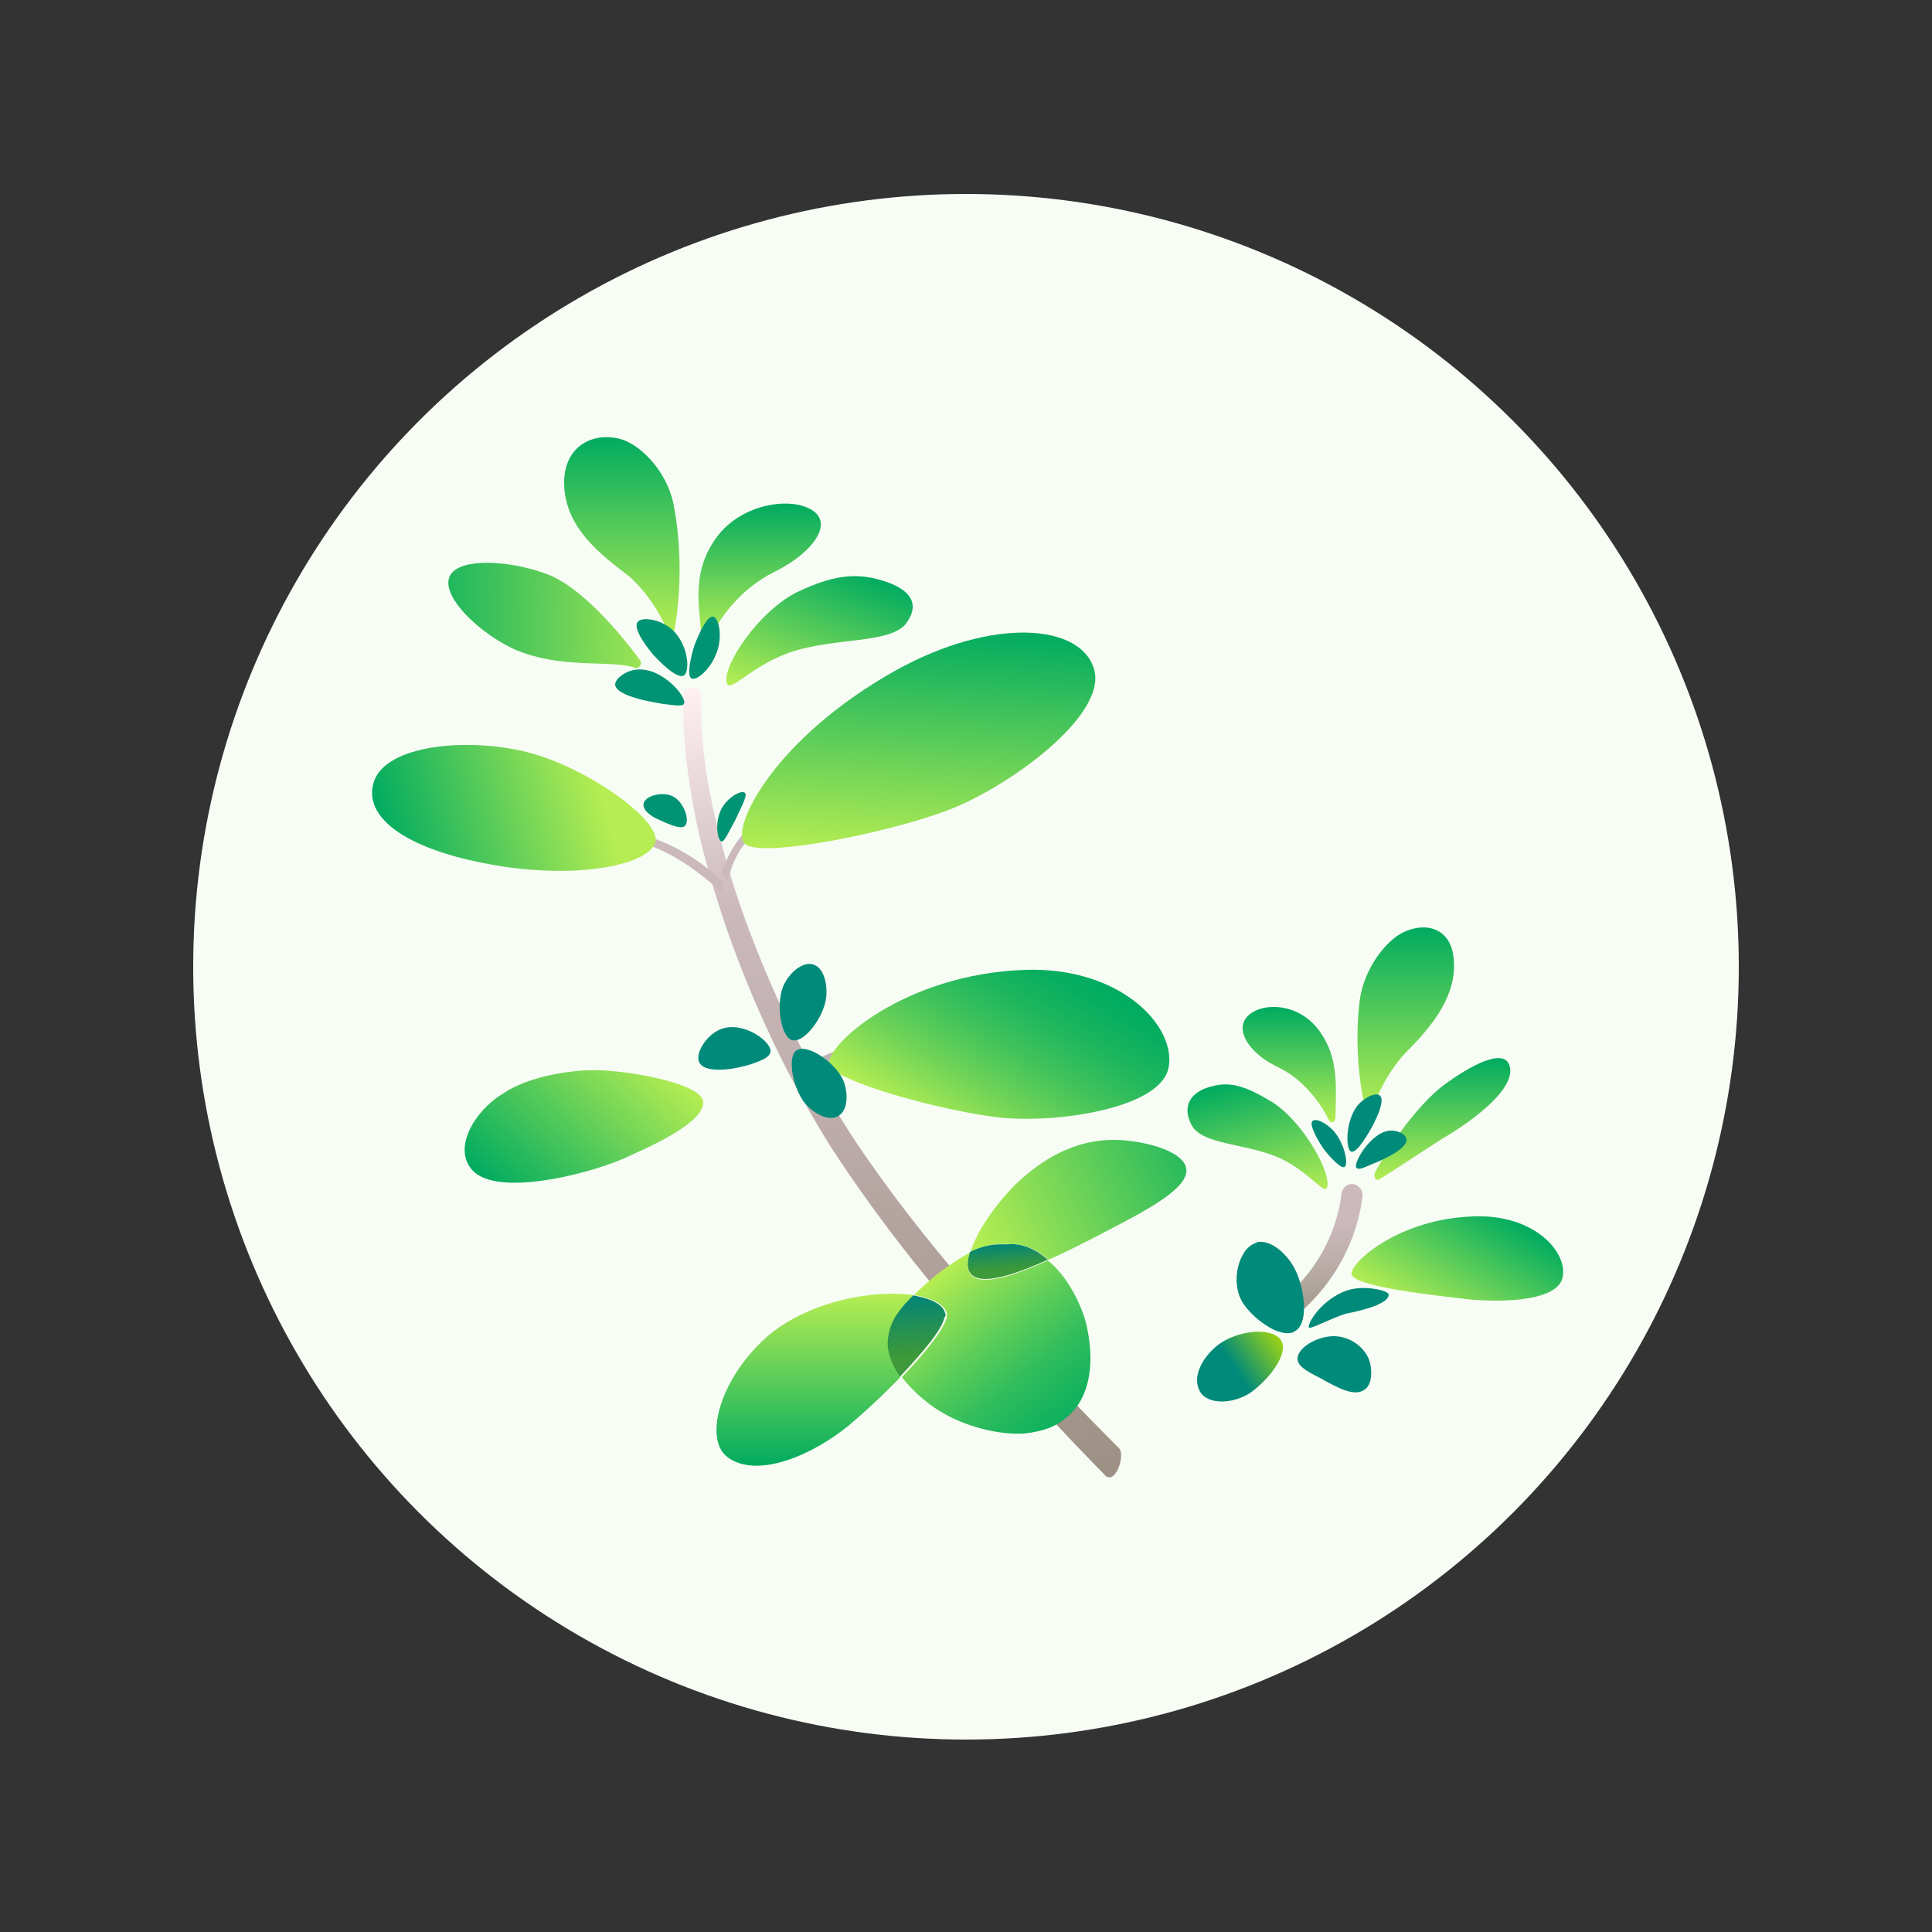 <?xml version="1.0" encoding="utf-8"?>
<!-- Generator: Adobe Illustrator 20.0.0, SVG Export Plug-In . SVG Version: 6.00 Build 0)  -->
<svg version="1.1" xmlns="http://www.w3.org/2000/svg" xmlns:xlink="http://www.w3.org/1999/xlink" x="0px" y="0px"
	 viewBox="0 0 250 250" style="enable-background:new 0 0 250 250;" xml:space="preserve">
<rect x="0" y="0" width="250" height="250" fill="#333333" stroke="none"/>
<style type="text/css">
	.st0{fill:#F7FCF4;}
	.st1{fill:url(#SVGID_1_);}
	.st2{fill:#C4CBC9;}
	.st3{fill:#CBB9BB;}
	.st4{fill:url(#SVGID_2_);}
	.st5{fill:url(#SVGID_3_);}
	.st6{fill:url(#SVGID_4_);}
	.st7{fill:#BDB3B1;}
	.st8{fill:#BFB3B3;}
	.st9{fill:url(#SVGID_5_);}
	.st10{fill:url(#SVGID_6_);}
	.st11{fill:url(#SVGID_7_);}
	.st12{fill:url(#SVGID_8_);}
	.st13{fill:url(#SVGID_9_);}
	.st14{fill:url(#SVGID_10_);}
	.st15{fill:url(#SVGID_11_);}
	.st16{fill:url(#SVGID_12_);}
	.st17{fill:url(#SVGID_13_);}
	.st18{fill:url(#SVGID_14_);}
	.st19{fill:url(#SVGID_15_);}
	.st20{fill:url(#SVGID_16_);}
	.st21{fill:url(#SVGID_17_);}
	.st22{fill:url(#SVGID_18_);}
	.st23{fill:url(#SVGID_19_);}
	.st24{fill:url(#SVGID_20_);}
	.st25{fill:#008A7A;}
	.st26{fill:url(#SVGID_21_);}
	.st27{fill:#009474;}
</style>
<g id="colored_x5F_circles">
	<circle class="st0" cx="125" cy="125.1" r="100"/>
</g>
<g id="icons">
	<g>
		<g>
			<g>
				<linearGradient id="SVGID_1_" gradientUnits="userSpaceOnUse" x1="120.832" y1="192.944" x2="112.492" y2="87.07">
					<stop  offset="0" style="stop-color:#9C8F83"/>
					<stop  offset="4.053758e-02" style="stop-color:#9F9287"/>
					<stop  offset="0.491" style="stop-color:#BFAEAD"/>
					<stop  offset="0.728" style="stop-color:#CBB9BC"/>
					<stop  offset="0.997" style="stop-color:#FFF0F2"/>
				</linearGradient>
				<path class="st1" d="M129.7,171.6c-7-7.7-13.6-15.8-19.4-24.5c-5.6-8.7-10.2-18.1-13.8-27.9c-1.8-4.9-3.2-9.9-4.3-14.9
					c-1-4.7-1.6-9.5-1.5-14.2c0-0.6-0.5-1.2-1.1-1.2c-0.7,0-1.2,0.5-1.2,1.1c-0.1,5,0.5,9.9,1.4,14.8c1,5.2,2.5,10.3,4.2,15.3
					c3.5,10,8,19.6,13.7,28.6c5.8,8.9,12.4,17.2,19.4,25.1c4.8,5.4,10.3,11.4,15.8,17c1.3,1.6,2.8-2.4,1.9-3.4
					C139.6,182.2,134.6,176.9,129.7,171.6z"/>
			</g>
			<g>
				<g>
					<path class="st2" d="M97.4,108l-0.7-0.7c-1.5,1.6-2.6,3.5-3.3,5.6c0.2,0.4,0.5,0.8,0.8,1.1C94.6,111.8,95.7,109.6,97.4,108z"/>
				</g>
				<g>
					<path class="st3" d="M97.4,108l-0.7-0.7c-1.5,1.6-2.6,3.5-3.3,5.6c0.2,0.4,0.5,0.8,0.8,1.1C94.6,111.8,95.7,109.6,97.4,108z"/>
				</g>
			</g>
			<path class="st3" d="M84.6,108.5l-0.3,1c3.1,1.1,6.9,3.8,9.2,6.2l0.1-1.5C91.1,111.7,87.8,109.6,84.6,108.5z"/>
			<g>
				<linearGradient id="SVGID_2_" gradientUnits="userSpaceOnUse" x1="171.044" y1="171.163" x2="169.659" y2="153.585">
					<stop  offset="0" style="stop-color:#9C9783"/>
					<stop  offset="4.053758e-02" style="stop-color:#9F9987"/>
					<stop  offset="0.491" style="stop-color:#BFB0AD"/>
					<stop  offset="0.728" style="stop-color:#CBB9BC"/>
				</linearGradient>
				<path class="st4" d="M165.9,171.6c-1.1-0.4-1.7-1.1-1.5-2.3c5-3.3,8.5-8.9,9.2-14.9c0.1-0.7,0.7-1.2,1.4-1.2l0,0
					c0.8,0.1,1.4,0.8,1.3,1.6C175.5,161.5,171.6,167.8,165.9,171.6z"/>
			</g>
		</g>
		
			<linearGradient id="SVGID_3_" gradientUnits="userSpaceOnUse" x1="162.765" y1="59.09" x2="162.765" y2="29.059" gradientTransform="matrix(0.998 6.481421e-02 -6.481421e-02 0.998 -40.611 41.463)">
			<stop  offset="0" style="stop-color:#B5ED52"/>
			<stop  offset="1" style="stop-color:#00AB60"/>
		</linearGradient>
		<path class="st5" d="M116,86.7c12.5-6.9,24-6,25.6,0c1.6,6-11.3,15.3-19.1,18.2c-7.7,2.9-24.5,6.3-26.2,4.2
			C94.6,107,100.2,95.5,116,86.7z"/>
		<linearGradient id="SVGID_4_" gradientUnits="userSpaceOnUse" x1="77.48" y1="101.7" x2="49.738" y2="109.028">
			<stop  offset="0" style="stop-color:#B5ED52"/>
			<stop  offset="1" style="stop-color:#00AB60"/>
		</linearGradient>
		<path class="st6" d="M84.8,109c0.8-2.8-8.9-9.8-16.7-11.7c-7.7-1.9-18.1-0.9-19.7,3.8s4.3,9.2,17.2,11.1
			C75.7,113.6,83.9,111.8,84.8,109z"/>
		<g>
			<g>
				<path class="st7" d="M104.3,140.9l-1-0.4c1.4-3.5,4.7-5.3,8.3-4.4l-0.2,1C108.3,136.4,105.6,137.9,104.3,140.9z"/>
			</g>
			<g>
				<path class="st8" d="M104.3,140.9l-1-0.4c1.4-3.5,4.7-5.3,8.3-4.4l-0.2,1C108.3,136.4,105.6,137.9,104.3,140.9z"/>
			</g>
		</g>
		
			<linearGradient id="SVGID_5_" gradientUnits="userSpaceOnUse" x1="-23.709" y1="-222.31" x2="-23.709" y2="-250.01" gradientTransform="matrix(0.859 0.511 -0.511 0.859 30.032 350.791)">
			<stop  offset="0" style="stop-color:#B5ED52"/>
			<stop  offset="2.618670e-02" style="stop-color:#AEEB53"/>
			<stop  offset="0.283" style="stop-color:#71D457"/>
			<stop  offset="0.518" style="stop-color:#40C25B"/>
			<stop  offset="0.723" style="stop-color:#1DB65E"/>
			<stop  offset="0.891" style="stop-color:#08AE5F"/>
			<stop  offset="1" style="stop-color:#00AB60"/>
		</linearGradient>
		<path class="st9" d="M132.7,125.5c12.4-0.4,19.6,7.4,18.5,12.7c-1.1,5.3-14.7,7.2-21.9,6.4s-21.6-4.7-22-6.9
			C106.8,135.3,117,126,132.7,125.5z"/>
		
			<linearGradient id="SVGID_6_" gradientUnits="userSpaceOnUse" x1="41.231" y1="-233.598" x2="41.231" y2="-250.796" gradientTransform="matrix(0.859 0.511 -0.511 0.859 30.032 350.791)">
			<stop  offset="0" style="stop-color:#B5ED52"/>
			<stop  offset="1" style="stop-color:#00AB60"/>
		</linearGradient>
		<path class="st10" d="M190.7,157.4c7.8-0.3,12.2,4.6,11.5,7.9c-0.7,3.3-8.9,3.3-13.3,2.7c-4.4-0.5-13.7-1.6-14-3.1
			C174.6,163.5,180.9,157.7,190.7,157.4z"/>
		<g id="XMLID_51_">
			<g>
				<linearGradient id="SVGID_7_" gradientUnits="userSpaceOnUse" x1="65.421" y1="155.449" x2="84.127" y2="135.655">
					<stop  offset="0" style="stop-color:#00AB60"/>
					<stop  offset="1" style="stop-color:#B5ED52"/>
				</linearGradient>
				<path class="st11" d="M78,138.5c4.9,0.3,13.1,1.9,13,4.2c-0.1,2.8-7.4,5.9-10.5,7.3c-5,2.1-16.1,4.8-19.3,1.5
					c-2.7-2.8,0.1-7.7,3.9-10C68.3,139.3,74.1,138.3,78,138.5z"/>
			</g>
			<g>
			</g>
		</g>
		<linearGradient id="SVGID_8_" gradientUnits="userSpaceOnUse" x1="126.422" y1="160.686" x2="160.152" y2="145.198">
			<stop  offset="0" style="stop-color:#B5ED52"/>
			<stop  offset="1" style="stop-color:#00AB60"/>
		</linearGradient>
		<path class="st12" d="M153.5,151.2c0.4,2.5-4.9,5.3-10.5,8.2c-2.1,1.1-4.8,2.5-7.3,3.6c-1.5-1.3-3.2-2.1-5-2c-0.8,0-2.4-0.3-5.1,1
			c0.8-2.8,3.6-6.7,6.4-9.3c1.5-1.3,5.8-5.2,12.1-5.2C147.6,147.5,153.1,148.8,153.5,151.2z"/>
		<linearGradient id="SVGID_9_" gradientUnits="userSpaceOnUse" x1="130.206" y1="160.936" x2="130.461" y2="164.255">
			<stop  offset="0" style="stop-color:#018478"/>
			<stop  offset="0.559" style="stop-color:#259152"/>
			<stop  offset="1" style="stop-color:#3D9939"/>
		</linearGradient>
		<path class="st13" d="M130.6,161c1.8-0.1,3.5,0.7,5,2c-4.4,2-8.7,3.4-10,1.8c-0.5-0.6-0.5-1.6-0.1-2.8
			C128.2,160.7,129.8,161.1,130.6,161z"/>
		<linearGradient id="SVGID_10_" gradientUnits="userSpaceOnUse" x1="118.221" y1="167.621" x2="118.826" y2="175.482">
			<stop  offset="0" style="stop-color:#018478"/>
			<stop  offset="0.559" style="stop-color:#259152"/>
			<stop  offset="1" style="stop-color:#3D9939"/>
		</linearGradient>
		<path class="st14" d="M122.3,169.9c-0.2-0.7-0.8-1.2-1.7-1.6c-0.7-0.3-1.5-0.5-2.5-0.7c-2.4,2.3-3.1,3.9-3.3,5.6
			c-0.2,1.7,0.5,3.4,1.6,5c2.9-3.1,5.5-6.1,5.8-7.7C122.4,170.3,122.4,170.1,122.3,169.9z"/>
		<linearGradient id="SVGID_11_" gradientUnits="userSpaceOnUse" x1="121.595" y1="164.969" x2="140.607" y2="188.617">
			<stop  offset="0" style="stop-color:#B5ED52"/>
			<stop  offset="0.142" style="stop-color:#8EDF55"/>
			<stop  offset="0.352" style="stop-color:#5CCD59"/>
			<stop  offset="0.549" style="stop-color:#34BE5C"/>
			<stop  offset="0.729" style="stop-color:#18B45E"/>
			<stop  offset="0.885" style="stop-color:#06AD60"/>
			<stop  offset="1" style="stop-color:#00AB60"/>
		</linearGradient>
		<path class="st15" d="M140.5,171.1c-0.8-2.9-2.6-6.1-4.9-8c-4.4,2-8.7,3.4-10,1.8c-0.5-0.6-0.5-1.6-0.1-2.8
			c-1,0.5-2.2,1.3-3.6,2.3c-0.1,0.1-0.3,0.2-0.4,0.3c-0.8,0.6-1.5,1.3-2.1,1.8c-0.4,0.4-0.8,0.7-1.1,1.1c1,0.1,1.8,0.4,2.5,0.7
			c0.9,0.4,1.5,0.9,1.7,1.6c0.1,0.2,0,0.4,0,0.6c-0.4,1.6-2.9,4.7-5.8,7.7c1.6,2.1,3.9,3.9,5.6,4.8c2.5,1.4,6.5,2.7,10.2,2.5
			c1-0.1,2-0.3,2.9-0.6c1.2-0.4,2.3-1.1,3.3-2.1C142.5,178.7,140.7,172,140.5,171.1z"/>
		<linearGradient id="SVGID_12_" gradientUnits="userSpaceOnUse" x1="105.433" y1="189.711" x2="105.433" y2="167.448">
			<stop  offset="0" style="stop-color:#00AB60"/>
			<stop  offset="1" style="stop-color:#B5ED52"/>
		</linearGradient>
		<path class="st16" d="M118.2,167.6c-2.4,2.3-3.1,3.9-3.3,5.6c-0.2,1.7,0.5,3.4,1.6,5c-2.2,2.3-4.7,4.6-6.6,6.2
			c-4.6,3.8-11.8,7-15.7,4.2c-3.2-2.3-1.1-10.1,4.9-15.5C104.4,168.4,113.1,166.8,118.2,167.6z"/>
		<linearGradient id="SVGID_13_" gradientUnits="userSpaceOnUse" x1="80.419" y1="81.847" x2="80.419" y2="56.462">
			<stop  offset="0" style="stop-color:#B5ED52"/>
			<stop  offset="1" style="stop-color:#00AB60"/>
		</linearGradient>
		<path class="st17" d="M86.4,81.6c0.2,0.5,0.8,0.4,0.9-0.2c1.1-6.4,0.6-12.6-0.2-16.4c-0.9-4.1-4.4-7.8-7.3-8.3
			c-3.7-0.7-6.7,1.5-6.8,5.5c-0.1,5.4,3.8,8.9,7.8,11.9C83.5,76.1,85.5,79.6,86.4,81.6z"/>
		<linearGradient id="SVGID_14_" gradientUnits="userSpaceOnUse" x1="88.315" y1="79.859" x2="51.326" y2="79.359">
			<stop  offset="0" style="stop-color:#B5ED52"/>
			<stop  offset="1" style="stop-color:#00AB60"/>
		</linearGradient>
		<path class="st18" d="M82.1,86.4c0.6,0.2,1.1-0.5,0.7-1c-2.8-3.8-7.7-9.5-12-11.1c-5-1.9-11.9-2.2-12.7,0.5
			c-0.9,3,5.4,8.3,9.7,9.7C73.5,86.5,79.3,85.4,82.1,86.4z"/>
		
			<linearGradient id="SVGID_15_" gradientUnits="userSpaceOnUse" x1="319.309" y1="-107.689" x2="319.309" y2="-127.249" gradientTransform="matrix(0.939 0.345 -0.345 0.939 -234.001 82.73)">
			<stop  offset="0" style="stop-color:#B5ED52"/>
			<stop  offset="1" style="stop-color:#00AB60"/>
		</linearGradient>
		<path class="st19" d="M94.1,88.5c0.5,1,3.2-2.3,7.9-4c5.8-2.1,13.3-1.1,15.3-3.9c1.8-2.5,0.5-4.4-3.2-5.5
			c-3.6-1.1-6.6-0.5-10.7,1.4C98.2,78.9,93.2,86.5,94.1,88.5z"/>
		<linearGradient id="SVGID_16_" gradientUnits="userSpaceOnUse" x1="98.273" y1="82.949" x2="98.273" y2="65.182">
			<stop  offset="0" style="stop-color:#B5ED52"/>
			<stop  offset="1" style="stop-color:#00AB60"/>
		</linearGradient>
		<path class="st20" d="M91.9,82.6c-0.3,0.5-1,0.4-1.1-0.2c-0.5-4.7-1.1-8.6,1.8-12.7c2.6-3.7,7.4-5,10.6-4.4c5.6,1.2,2.7,5.9-3,8.7
			C95.6,76.3,93,80.2,91.9,82.6z"/>
		<g>
			
				<linearGradient id="SVGID_17_" gradientUnits="userSpaceOnUse" x1="-1389.246" y1="143.907" x2="-1389.246" y2="119.941" gradientTransform="matrix(-1 0 0 1 -1207.298 0)">
				<stop  offset="0" style="stop-color:#B5ED52"/>
				<stop  offset="1" style="stop-color:#00AB60"/>
			</linearGradient>
			<path class="st21" d="M177.5,143.6c-0.2,0.4-0.7,0.4-0.8,0c-1.3-5.5-1.2-11-0.7-14.5c0.6-3.8,3.4-7.6,5.9-8.6
				c3.1-1.3,5.9,0,6.2,3.5c0.5,4.7-2.7,8.7-6,12C179.8,138.3,178.2,141.7,177.5,143.6z"/>
			<linearGradient id="SVGID_18_" gradientUnits="userSpaceOnUse" x1="186.676" y1="152.69" x2="186.676" y2="136.995">
				<stop  offset="0" style="stop-color:#B5ED52"/>
				<stop  offset="1" style="stop-color:#00AB60"/>
			</linearGradient>
			<path class="st22" d="M178.5,152.6c-0.4,0.3-0.8-0.3-0.6-0.8c1.9-3.8,5.8-9,8.8-11.3c3.5-2.6,7.8-4.9,8.6-2.7
				c1.4,3.8-8.7,9.6-8.6,9.5C184.5,148.7,180.6,151.3,178.5,152.6z"/>
			
				<linearGradient id="SVGID_19_" gradientUnits="userSpaceOnUse" x1="-27.014" y1="232.687" x2="-27.014" y2="216.305" gradientTransform="matrix(0.971 -0.241 0.241 0.971 134.634 -76.689)">
				<stop  offset="0" style="stop-color:#B5ED52"/>
				<stop  offset="1" style="stop-color:#00AB60"/>
			</linearGradient>
			<path class="st23" d="M171.7,153.7c-0.3,0.9-2.4-2.1-6-3.8c-4.4-2-10.1-1.7-11.5-4.3c-1.3-2.4-0.2-4.3,2.5-5
				c2.7-0.8,4.9,0.2,7.9,2C168.6,145.1,172.4,151.9,171.7,153.7z"/>
			
				<linearGradient id="SVGID_20_" gradientUnits="userSpaceOnUse" x1="-1374.151" y1="145.241" x2="-1374.151" y2="130.349" gradientTransform="matrix(-1 0 0 1 -1207.298 0)">
				<stop  offset="0" style="stop-color:#B5ED52"/>
				<stop  offset="1" style="stop-color:#00AB60"/>
			</linearGradient>
			<path class="st24" d="M172,145c0.2,0.4,0.8,0.2,0.8-0.3c0.1-4.3,0.4-7.8-2-11.2c-2.1-3-5.6-3.7-7.9-2.9c-4,1.5-1.8,5.5,2.5,7.5
				C168.9,139.8,171,143,172,145z"/>
		</g>
		<g>
			<path class="st25" d="M106.9,129.1c0.2-1.5-0.2-3.9-1.7-4.3c-1.4-0.4-3,1.1-3.7,2.5c-1.2,2.3-0.5,6.9,1,7.3
				C104.1,135,106.6,131.6,106.9,129.1z"/>
			<path class="st25" d="M93.2,133.2c-1.9,0.8-3.3,3.2-2.7,4.3c0.8,1.5,4.7,0.9,7,0.1c1.1-0.4,2.1-0.8,2.2-1.5
				C99.9,134.8,96.1,132,93.2,133.2z"/>
			<path class="st25" d="M174.8,149c0.8,0.4,2.5-2.8,2.7-3.1c0.2-0.4,1.8-3.3,1.1-4.1c-0.5-0.5-1.9,0.1-2.9,1.2
				C174.1,145,174.1,148.6,174.8,149z"/>
			<path class="st25" d="M174,151c0.5-0.4,0-2.9-1.3-4.5c-1-1.2-2.5-1.9-2.9-1.4c-0.4,0.5,0.8,2.6,1.5,3.6
				C172,149.6,173.5,151.3,174,151z"/>
			<path class="st25" d="M180.1,146.3c-2.5-0.1-5,4.1-4.6,4.8c0.2,0.3,0.8,0.1,1.9-0.4c0.5-0.2,4.6-1.8,4.6-3.2
				C182,146.8,180.9,146.3,180.1,146.3z"/>
			<path class="st25" d="M103.1,135.9c-1.3,0.8-0.5,5,1.1,6.9c1,1.2,3,2.4,4.3,1.6c1.3-0.8,1.2-3,0.7-4.4
				C108.3,137.6,104.5,135,103.1,135.9z"/>
			<path class="st25" d="M175,166.8c-3.7,0.8-6,4.6-5.6,5c0.2,0.2,2.6-1.1,4.7-1.8c5.1-1,5.6-2,5.6-2.5
				C179.6,167,177.1,166.4,175,166.8z"/>
			<path class="st25" d="M172.6,172.9c-2.3,0-4.8,1.6-4.7,3c0.1,0.9,1.1,1.5,2.9,2.4c2.3,1.3,4.5,2.5,5.8,1.5c1-0.7,0.9-2.4,0.7-3.4
				C176.8,174.4,174.7,172.9,172.6,172.9z"/>
			<path class="st25" d="M167.6,164.3c-0.9-1.8-2.8-3.7-4.6-3.6c-0.2,0-0.3,0-0.4,0.1c-0.7,0.2-1.4,0.8-1.8,1.6
				c-0.9,1.6-1.1,4-0.2,5.8c0.8,1.5,2.6,3.1,4.3,3.9c1,0.4,1.9,0.6,2.6,0.2c0.1-0.1,0.2-0.1,0.3-0.2
				C169.4,170.8,168.7,166.5,167.6,164.3z"/>
			<linearGradient id="SVGID_21_" gradientUnits="userSpaceOnUse" x1="154.716" y1="180.45" x2="166.806" y2="172.344">
				<stop  offset="0.418" style="stop-color:#008A7A"/>
				<stop  offset="1" style="stop-color:#BDE300"/>
			</linearGradient>
			<path class="st26" d="M158.6,173.4c-2.3,1.2-4.9,4.6-3.1,7c1.5,1.6,4.8,1,6.6-0.4c2.5-1.9,4.6-5,3.7-6.5
				C165,172,161.5,171.9,158.6,173.4z"/>
		</g>
		<path class="st27" d="M88.6,106.9c0.8-0.7-0.2-3.5-1.9-4c-1.3-0.4-3.1,0.1-3.4,1c-0.3,0.9,1.1,1.8,1.8,2.1
			C86,106.4,88,107.4,88.6,106.9z"/>
		<path class="st27" d="M93.4,108.9c-0.6-0.1-1-2.7,0.1-4.5c0.9-1.4,2.5-2.2,2.9-1.8c0.3,0.3-0.2,1.3-1.2,3.4
			C94.2,107.9,93.7,108.9,93.4,108.9z"/>
		<path class="st27" d="M88.5,87.4c0.9-0.6,0.5-4.6-2-6.3c-1.4-1-3.5-1.3-4-0.6c-0.7,1,1.7,3.8,2,4.2C84.8,85,87.5,88,88.5,87.4z"/>
		<path class="st27" d="M92.3,79.8c-0.8-0.2-1.9,2.3-2.4,3.6c-0.5,1.5-1.1,4.1-0.4,4.4c0.7,0.3,2.3-1.2,3-2.8
			C93.6,82.8,93.1,80,92.3,79.8z"/>
		<path class="st27" d="M88.5,91.1c0.5-0.9-3.1-5.1-6.5-4.4c-1.1,0.2-2.4,1.1-2.4,1.9c0.1,1.6,5.7,2.4,6.3,2.5
			C87.5,91.3,88.3,91.4,88.5,91.1z"/>
	</g>
</g>
</svg>

